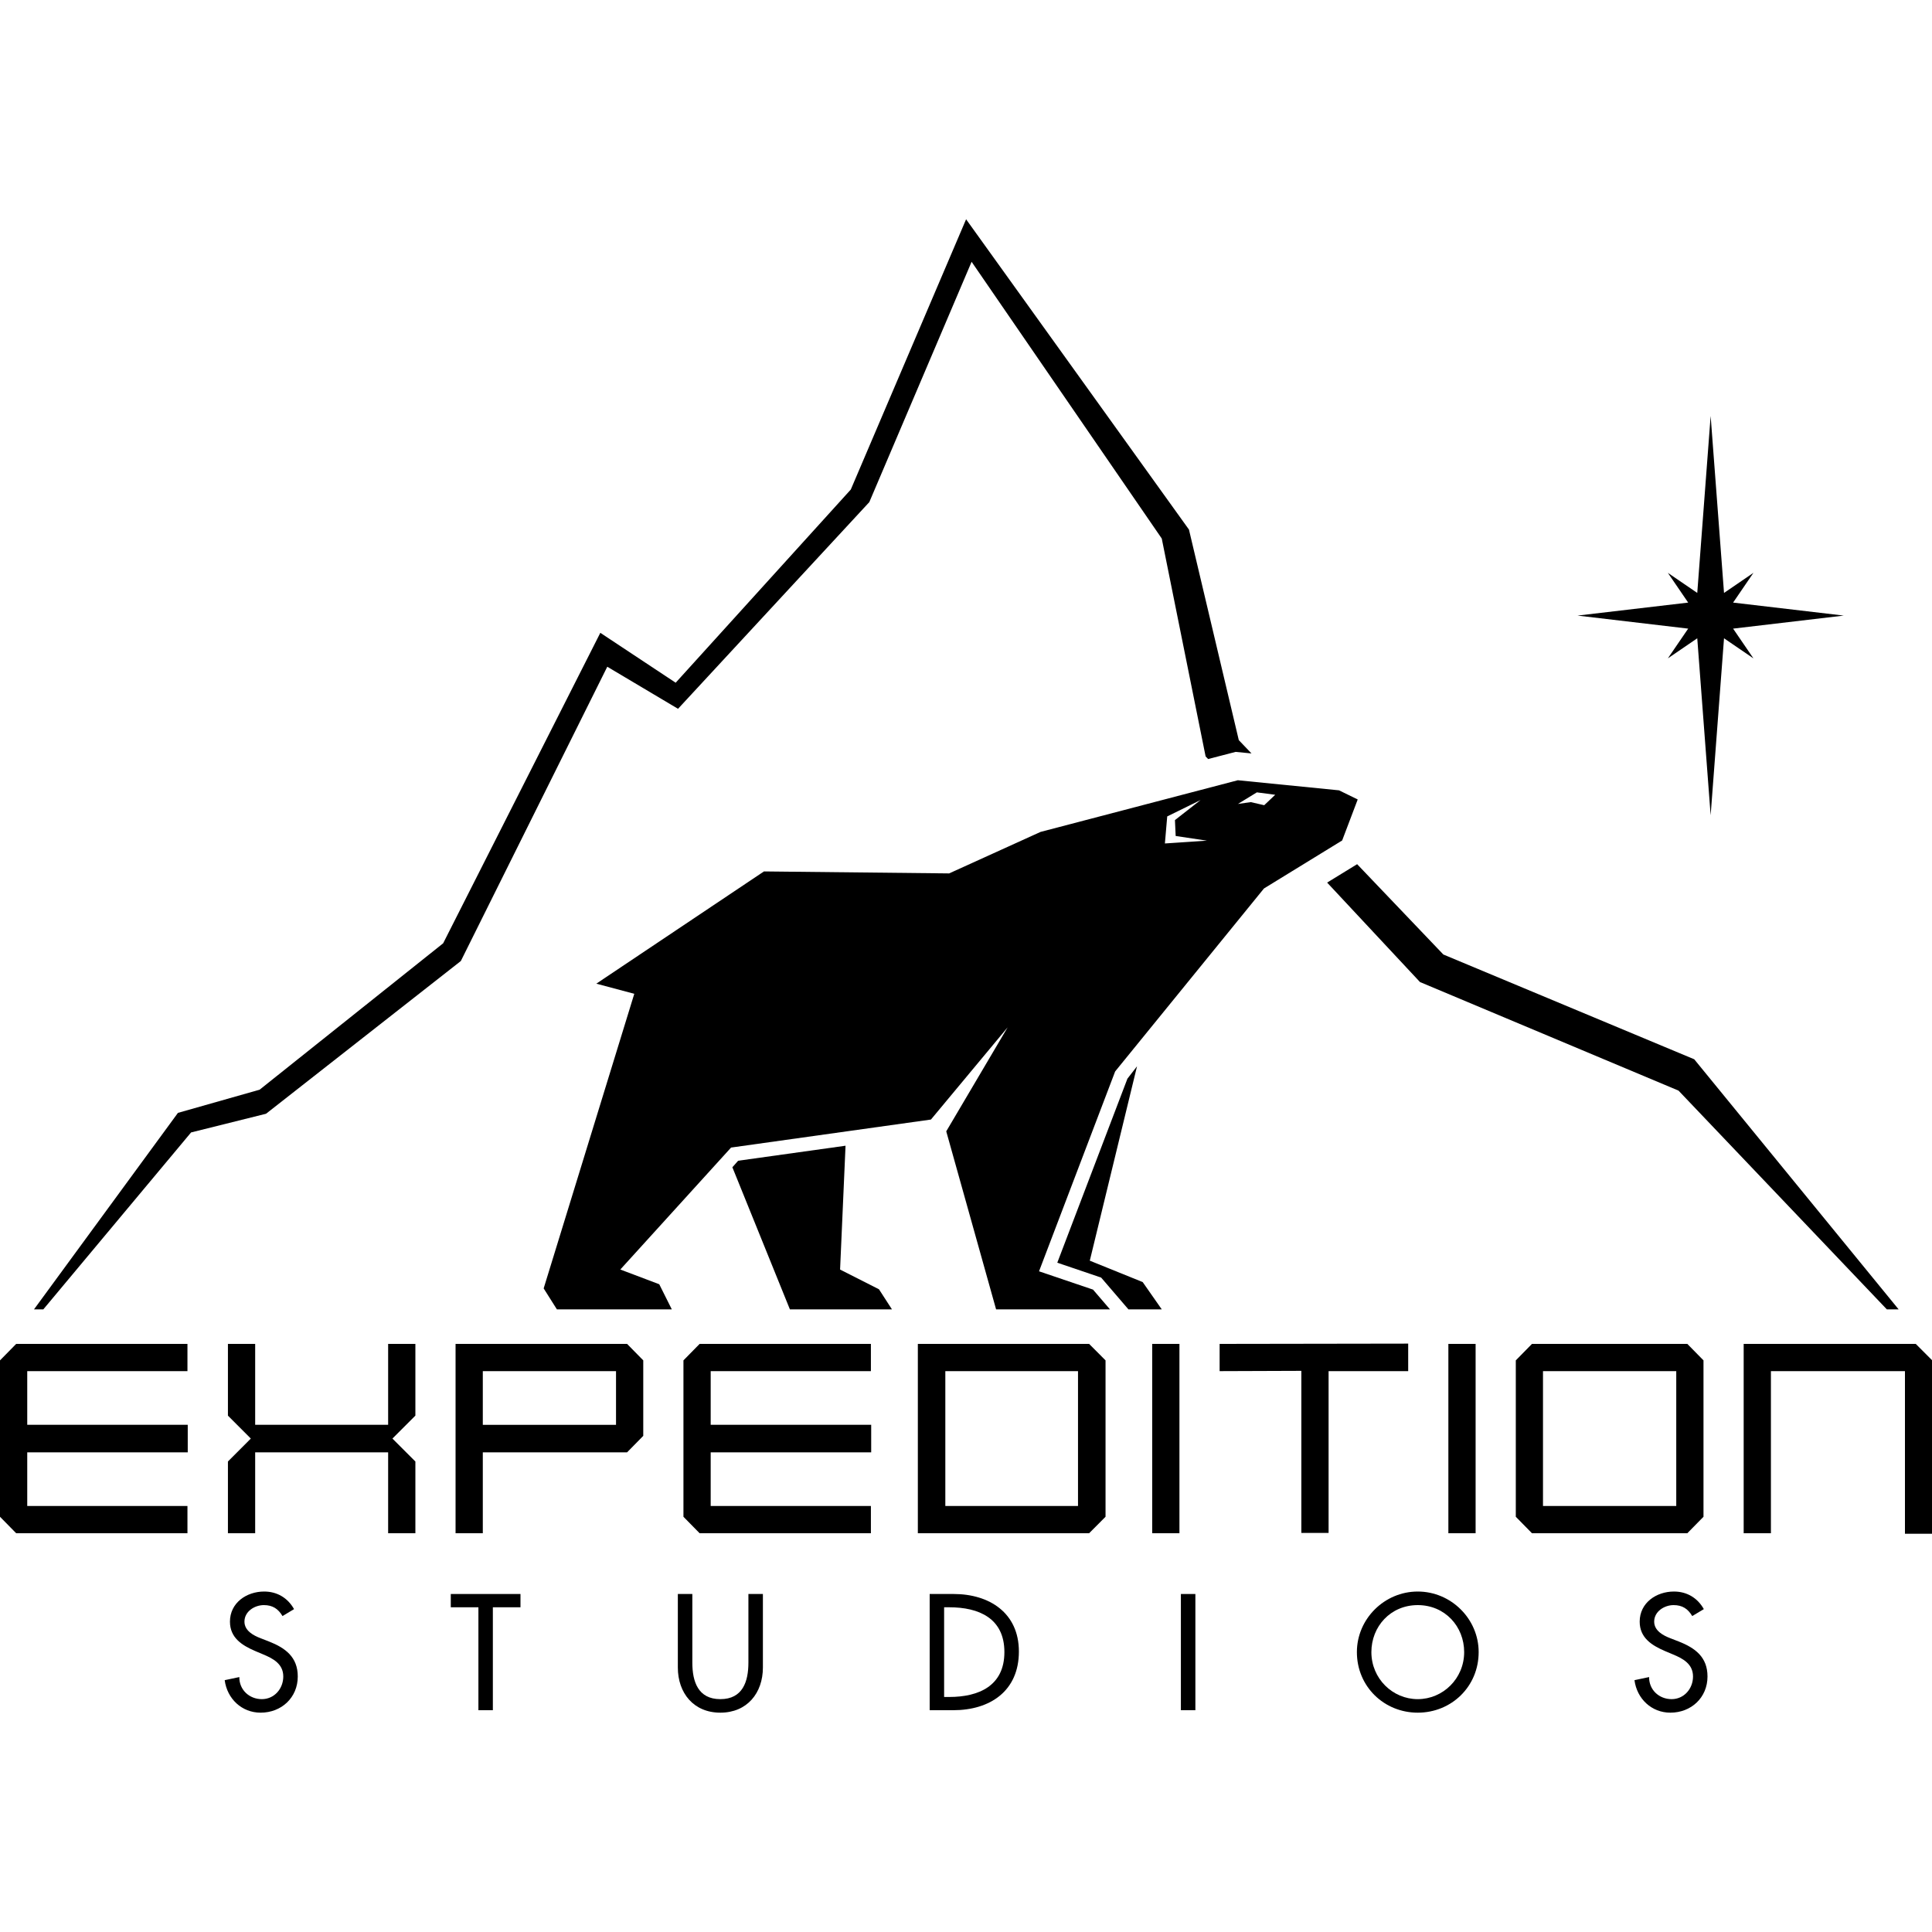 <svg version="1.2" xmlns="http://www.w3.org/2000/svg" viewBox="0 0 4000 4000" width="4000" height="4000">
	<title>expedition-ai</title>
	<style>
		.s0 { fill: #000000 } 
	</style>
	<g id="Left">
		<g id="L">
			<g id="&lt;Group&gt;">
				<g id="&lt;Group&gt;">
					<path id="&lt;Path&gt;" class="s0" d="m395.6 2344.6l-305.9 366.3h-19.3l298-406.8 169.1-48 380-303.1 325.4-642.8 156 103.3 362.6-400 238.7-559.5 461.4 642.4 103.2 436 26.3 27.5-32.9-3.2-56.9 14.8-5.2-5.4-90.8-451.1-393.7-573-211.8 497.6-396 427.9-146.5-87.1-303.2 609.3-403.3 316.2z"/>
					<path id="&lt;Path&gt;" class="s0" d="m3930.9 2710.9h-24.4l-431.3-452.9-535.3-224.8-192.2-205.9 62.1-38.1 178.5 187 519.4 216.9z"/>
				</g>
			</g>
			<g id="&lt;Group&gt;">
				<path id="&lt;Compound Path&gt;" fill-rule="evenodd" class="s0" d="m2811 1655.2l-32.2 84.9-161.9 99.4-308.1 378.8-157.6 413.8 111.8 37.9 35.1 40.9h-235.8l-103.2-368.6 127.1-215.3-158.8 190.9-413.8 58-229.3 252.5 80.6 30.5 26 52h-237.9l-27.4-43.4 187.6-609.9-78.6-21 347.1-232.4 383.4 4.1 189.2-85.9 408.5-107 209.5 20.9zm-312.2 85.3l-64.7-9.7-1.5-32.9 53.1-41.5-69.1 33.9-4.8 56zm141.4-95l-38-5-39.2 24 26.6-3.8 27.8 6.4z"/>
			</g>
			<path id="&lt;Path&gt;" class="s0" d="m3630.3 1363.1l-60.9-41.6-27.7 366.4-27.7-366.4-60.9 41.6 42.1-61.6-229.1-27 229.1-26.9-42.1-61.6 60.9 41.6 27.7-366.4 27.7 366.4 60.9-41.6-42.1 61.6 229.1 26.9-229.1 27z"/>
			<g id="&lt;Group&gt;">
				<path id="&lt;Path&gt;" class="s0" d="m1528.2 2403.2l222.4-31.1-11.3 256.4 80.5 40.8 26.9 41.6h-211.3l-119.1-294.2z"/>
				<path id="&lt;Path&gt;" class="s0" d="m2334.2 2233.3l19.9-25.7-97.8 402.5 109.5 44.3 39.5 56.5h-69l-56.5-65.8-90.8-30.8z"/>
			</g>
			<g id="&lt;Group&gt;">
				<path id="&lt;Compound Path&gt;" class="s0" d="m388.1 3118v56.4h-354.6l-33.5-34.1v-323.8l33.5-34.1h354.6v56.4h-331.7v111.1h332.3v57h-332.3v111.1z"/>
				<path id="&lt;Compound Path&gt;" class="s0" d="m860 3025.9v148.5h-56.4v-167.5h-275.3v167.5h-56.4v-148.5l47.4-47.5-47.4-47.5v-148.5h56.4v167.5h275.3v-167.5h56.4v148.5l-47.5 47.5z"/>
				<path id="&lt;Compound Path&gt;" fill-rule="evenodd" class="s0" d="m1331.8 2816.5v156.3l-33.5 34.1h-298.7v167.5h-56.4v-392h355.1zm-332.2 133.5h275.8v-111.2h-275.8z"/>
				<path id="&lt;Compound Path&gt;" class="s0" d="m1803.1 3118v56.4h-354.6l-33.5-34.1v-323.8l33.5-34.1h354.6v56.4h-331.7v111.1h332.3v57h-332.3v111.1z"/>
				<path id="&lt;Compound Path&gt;" fill-rule="evenodd" class="s0" d="m2288.9 2816.5v323.8l-34 34.1h-354.6v-392h354.6zm-331.7 301.5h274.7v-279.2h-274.7z"/>
				<path id="&lt;Compound Path&gt;" class="s0" d="m2385.5 2782.4h56.4v392h-56.4z"/>
				<path id="&lt;Compound Path&gt;" class="s0" d="m2915.5 2781.8v57h-164.8v335h-56.4v-335.6l-169.2 0.6v-56.4z"/>
				<path id="&lt;Compound Path&gt;" class="s0" d="m2998.7 2782.4h56.4v392h-56.4z"/>
				<path id="&lt;Compound Path&gt;" fill-rule="evenodd" class="s0" d="m3526.9 2816.5v323.8l-33.5 34.1h-321.6l-33.5-34.1v-323.8l33.5-34.1h321.6zm-332.3 301.5h275.9v-279.2h-275.9z"/>
				<path id="&lt;Compound Path&gt;" class="s0" d="m4000.4 2816.5v359h-56.4v-336.7h-277.5v335.6h-56.4v-392h356.3z"/>
			</g>
			<g id="&lt;Group&gt;">
				<path id="&lt;Compound Path&gt;" class="s0" d="m584.9 3345.9c-8.9-15-20.4-22.7-38.6-22.7-19.2 0-40.2 13.1-40.2 34.2 0 18.8 18.5 28.7 33.5 34.4l17.2 6.7c34.1 13.4 59.7 32.3 59.7 72.5 0 43.7-33.8 74.9-76.9 74.9-39 0-69.3-28.7-74.4-67.3l30.3-6.4c-0.3 26.5 20.8 45.7 46.6 45.7 25.9 0 44.4-21.7 44.4-46.9 0-25.9-20.8-37.1-41.5-45.7l-16.6-7c-27.4-11.8-52.3-27.4-52.3-60.9 0-39 34.4-62.3 70.8-62.3 26.8 0 48.8 13.1 61.9 36.4z"/>
				<path id="&lt;Compound Path&gt;" class="s0" d="m1020.4 3540.8h-29.9v-213.1h-57.2v-27.5h144.3v27.5h-57.2z"/>
				<path id="&lt;Compound Path&gt;" class="s0" d="m1433.4 3300.2v142c0 39.3 11.8 75.7 58 75.7 46.3 0 58.1-36.4 58.1-75.7v-142h30v152.2c0 53-32.9 93.5-88.1 93.5-55.2 0-88-40.5-88-93.5v-152.2z"/>
				<path id="&lt;Compound Path&gt;" fill-rule="evenodd" class="s0" d="m1924.8 3300.2h49.7c73.7 0 135 39 135 119.1 0 82-60 121.5-135.9 121.5h-48.8zm29.9 213.2h10.6c61.2 0 114.2-23 114.2-92.9 0-70.2-53-92.8-114.2-92.8h-10.6z"/>
				<path id="&lt;Compound Path&gt;" class="s0" d="m2444.9 3300.2h30v240.6h-30z"/>
				<path id="&lt;Compound Path&gt;" fill-rule="evenodd" class="s0" d="m3061.4 3420.5c0 71.5-56.5 125.4-126.1 125.4-69.5 0-126-53.9-126-125.4 0-68.9 57.1-125.4 126-125.4 68.9 0 126.1 56.5 126.1 125.4zm-30 0c0-52.9-39.6-97.3-96.1-97.3-56.5 0-96 44.4-96 97.3 0 54.9 44 97.4 96 97.4 52 0 96.1-42.5 96.1-97.4z"/>
				<path id="&lt;Compound Path&gt;" class="s0" d="m3503.6 3345.9c-8.9-15-20.4-22.7-38.6-22.7-19.1 0-40.2 13.1-40.2 34.2 0 18.8 18.5 28.7 33.5 34.4l17.2 6.7c34.2 13.4 59.7 32.3 59.7 72.5 0 43.7-33.8 74.9-76.9 74.9-38.9 0-69.2-28.7-74.3-67.3l30.3-6.4c-0.3 26.5 20.7 45.7 46.6 45.7 25.8 0 44.3-21.7 44.3-46.9 0-25.9-20.7-37.1-41.5-45.7l-16.6-7c-27.4-11.8-52.3-27.4-52.3-60.9 0-39 34.5-62.3 70.9-62.3 26.8 0 48.8 13.1 61.9 36.4z"/>
			</g>
		</g>
	</g>
</svg>